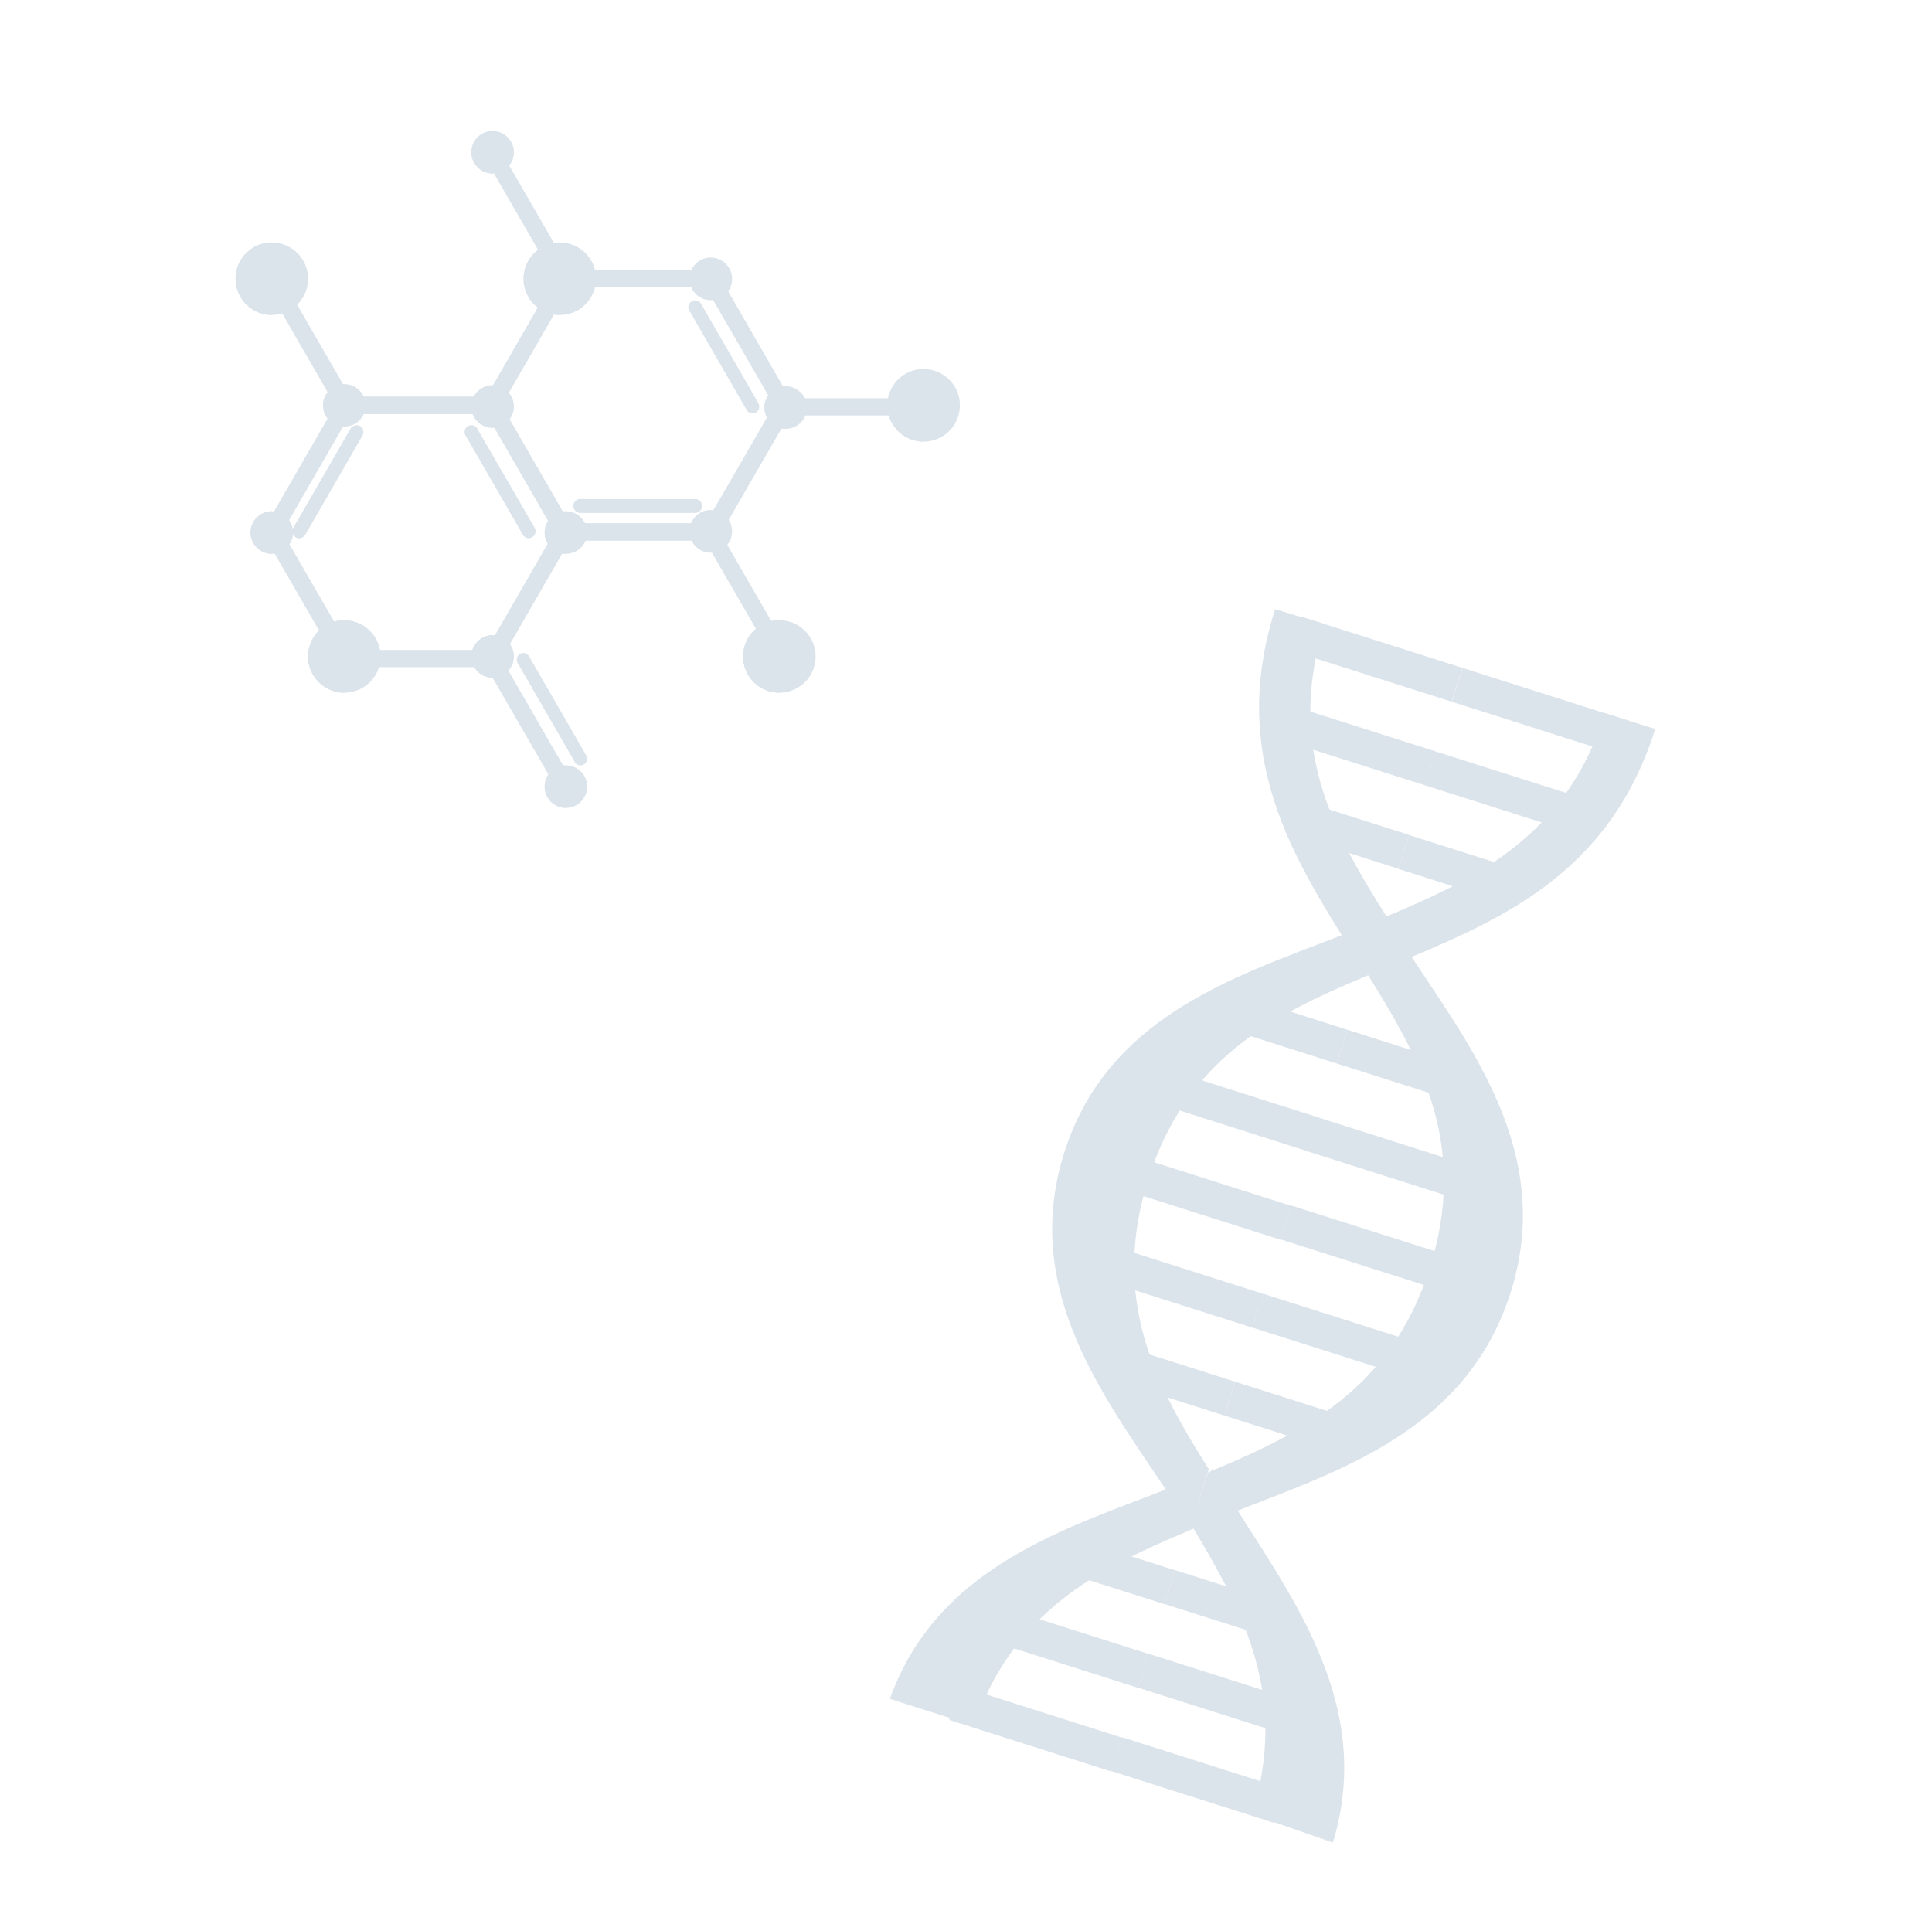 <svg xmlns="http://www.w3.org/2000/svg" viewBox="0 0 130 129">
  <title>_</title>
  <g style="isolation: isolate">
    <g>
      <g>
        <path d="M32.4,27.28l5.25-9.11H48.17l5.25,9.11-5.25,9.1H37.65Zm19.68,0-4.59-7.94H38.32l-4.58,7.94,4.58,7.94h9.17Z" fill="#dce4eb"/>
        <polygon points="37.49 53.14 38.49 52.56 33.74 44.32 38.32 36.38 47.83 36.38 47.83 35.22 37.65 35.22 32.4 44.32 37.49 53.14" fill="#dce4eb"/>
        <path d="M17.64,35.8l5.25-9.1H33.41l5.25,9.1-5.25,9.1H22.89Zm19.68,0-4.58-7.94H23.57L19,35.8l4.59,7.94h9.17Z" fill="#dce4eb"/>
        <polygon points="52.25 44.72 53.25 44.14 48.5 35.91 53.09 27.96 62.59 27.96 62.59 26.8 52.41 26.8 47.16 35.91 52.25 44.72" fill="#dce4eb"/>
        <polygon points="22.89 27.86 33.41 27.86 38.66 18.75 33.57 9.94 32.57 10.52 37.32 18.75 32.73 26.7 23.57 26.7 18.81 18.46 17.81 19.05 22.89 27.86" fill="#dce4eb"/>
        <path d="M39.05,34.51h7.72a.46.46,0,1,0,0-.92H39.05a.46.46,0,1,0,0,.92Z" fill="#dce4eb"/>
        <path d="M50.63,27.82a.46.46,0,0,0,.23-.06.47.47,0,0,0,.17-.63l-3.86-6.69a.46.46,0,0,0-.63-.16.45.45,0,0,0-.16.62l3.86,6.69A.47.47,0,0,0,50.63,27.82Z" fill="#dce4eb"/>
        <path d="M39.05,34.51h7.72a.46.46,0,1,0,0-.92H39.05a.46.46,0,1,0,0,.92Z" fill="#dce4eb"/>
        <path d="M20.13,36.22a.48.48,0,0,0,.4-.23l3.86-6.69a.46.46,0,0,0-.79-.46l-3.86,6.69a.45.45,0,0,0,.16.62A.41.41,0,0,0,20.13,36.22Z" fill="#dce4eb"/>
        <path d="M35.58,36.22a.39.39,0,0,0,.23-.07.46.46,0,0,0,.17-.62l-3.87-6.69a.44.44,0,0,0-.62-.16.46.46,0,0,0-.17.62L35.19,36A.45.45,0,0,0,35.58,36.22Z" fill="#dce4eb"/>
        <path d="M39.05,51.51a.46.46,0,0,0,.23-.06.45.45,0,0,0,.16-.62l-3.86-6.69A.45.45,0,0,0,35,44a.46.46,0,0,0-.17.62l3.86,6.69A.46.46,0,0,0,39.05,51.51Z" fill="#dce4eb"/>
        <path d="M20.13,36.22a.48.48,0,0,0,.4-.23l3.86-6.69a.45.45,0,0,0-.16-.62.46.46,0,0,0-.63.16l-3.86,6.69a.45.45,0,0,0,.17.62A.38.38,0,0,0,20.13,36.22Z" fill="#dce4eb"/>
        <circle cx="37.67" cy="18.76" r="2.44" fill="#dce4eb"/>
        <path d="M64.59,27.28a2.44,2.44,0,1,1-2.44-2.44A2.44,2.44,0,0,1,64.59,27.28Z" fill="#dce4eb"/>
        <path d="M25.61,44.18a2.44,2.44,0,1,1-2.44-2.44A2.44,2.44,0,0,1,25.61,44.18Z" fill="#dce4eb"/>
        <circle cx="18.29" cy="18.76" r="2.44" fill="#dce4eb"/>
        <path d="M54.88,44.18a2.44,2.44,0,1,1-2.44-2.44A2.44,2.44,0,0,1,54.88,44.18Z" fill="#dce4eb"/>
        <path d="M49.26,35.76a1.43,1.43,0,1,1-1.43-1.43A1.43,1.43,0,0,1,49.26,35.76Z" fill="#dce4eb"/>
        <path d="M49.26,18.76a1.43,1.43,0,1,1-1.43-1.42A1.43,1.43,0,0,1,49.26,18.76Z" fill="#dce4eb"/>
        <path d="M24.6,27.28a1.43,1.43,0,1,1-1.43-1.43A1.43,1.43,0,0,1,24.6,27.28Z" fill="#dce4eb"/>
        <path d="M19.72,35.84a1.43,1.43,0,1,1-1.43-1.43A1.43,1.43,0,0,1,19.72,35.84Z" fill="#dce4eb"/>
        <circle cx="33.15" cy="10.25" r="1.43" fill="#dce4eb"/>
        <path d="M39.51,35.84a1.43,1.43,0,1,1-1.43-1.43A1.43,1.43,0,0,1,39.51,35.84Z" fill="#dce4eb"/>
        <path d="M34.58,27.36a1.43,1.43,0,1,1-1.43-1.43A1.43,1.43,0,0,1,34.58,27.36Z" fill="#dce4eb"/>
        <path d="M39.51,52.94a1.43,1.43,0,1,1-1.43-1.43A1.43,1.43,0,0,1,39.51,52.94Z" fill="#dce4eb"/>
        <path d="M54.3,27.44A1.43,1.43,0,1,1,52.87,26,1.43,1.43,0,0,1,54.3,27.44Z" fill="#dce4eb"/>
        <path d="M34.58,44.18a1.43,1.43,0,1,1-1.43-1.43A1.43,1.43,0,0,1,34.58,44.18Z" fill="#dce4eb"/>
        <path d="M35.23,18.76a2.45,2.45,0,0,1,2.44-2.44V21.2A2.44,2.44,0,0,1,35.23,18.76Z" fill="#dce4eb" style="mix-blend-mode: multiply"/>
        <path d="M20.73,44.18a2.44,2.44,0,0,1,2.44-2.44v4.88A2.44,2.44,0,0,1,20.73,44.18Z" fill="#dce4eb" style="mix-blend-mode: multiply"/>
        <path d="M15.85,18.76a2.44,2.44,0,0,1,2.44-2.44V21.2A2.44,2.44,0,0,1,15.85,18.76Z" fill="#dce4eb" style="mix-blend-mode: multiply"/>
        <path d="M50,44.18a2.44,2.44,0,0,1,2.44-2.44v4.88A2.44,2.44,0,0,1,50,44.18Z" fill="#dce4eb" style="mix-blend-mode: multiply"/>
        <path d="M59.71,27.28a2.44,2.44,0,0,1,2.44-2.44v4.88A2.44,2.44,0,0,1,59.71,27.28Z" fill="#dce4eb" style="mix-blend-mode: multiply"/>
        <path d="M36.65,35.84a1.43,1.43,0,0,1,1.43-1.43v2.86A1.43,1.43,0,0,1,36.65,35.84Z" fill="#dce4eb" style="mix-blend-mode: multiply"/>
        <path d="M46.4,35.76a1.43,1.43,0,0,1,1.43-1.43v2.86A1.43,1.43,0,0,1,46.4,35.76Z" fill="#dce4eb" style="mix-blend-mode: multiply"/>
        <path d="M51.44,27.44A1.43,1.43,0,0,1,52.87,26v2.86A1.43,1.43,0,0,1,51.44,27.44Z" fill="#dce4eb" style="mix-blend-mode: multiply"/>
        <path d="M46.4,18.76a1.43,1.43,0,0,1,1.43-1.42v2.85A1.43,1.43,0,0,1,46.4,18.76Z" fill="#dce4eb" style="mix-blend-mode: multiply"/>
        <path d="M31.72,44.18a1.43,1.43,0,0,1,1.43-1.43v2.86A1.43,1.43,0,0,1,31.72,44.18Z" fill="#dce4eb" style="mix-blend-mode: multiply"/>
        <path d="M31.72,10.25a1.43,1.43,0,0,1,1.43-1.43v2.86A1.43,1.43,0,0,1,31.72,10.25Z" fill="#dce4eb" style="mix-blend-mode: multiply"/>
        <path d="M31.72,27.36a1.43,1.43,0,0,1,1.43-1.43v2.86A1.43,1.43,0,0,1,31.72,27.36Z" fill="#dce4eb" style="mix-blend-mode: multiply"/>
        <path d="M21.74,27.28a1.43,1.43,0,0,1,1.43-1.43v2.86A1.43,1.43,0,0,1,21.74,27.28Z" fill="#dce4eb" style="mix-blend-mode: multiply"/>
        <path d="M36.65,52.94a1.43,1.43,0,0,1,1.43-1.43v2.86A1.43,1.43,0,0,1,36.65,52.94Z" fill="#dce4eb" style="mix-blend-mode: multiply"/>
        <path d="M16.86,35.84a1.43,1.43,0,0,1,1.43-1.43v2.86A1.43,1.43,0,0,1,16.86,35.84Z" fill="#dce4eb" style="mix-blend-mode: multiply"/>
      </g>
      <g>
        <rect x="91.39" y="38.63" width="2.39" height="11.46" transform="translate(22.25 119.14) rotate(-72.36)" fill="#dce4eb"/>
        <rect x="102.31" y="42.1" width="2.39" height="11.46" transform="translate(26.55 131.96) rotate(-72.35)" fill="#dce4eb"/>
        <g>
          <rect x="96.79" y="54.77" width="2.39" height="7.39" transform="translate(12.57 134.12) rotate(-72.36)" fill="#dce4eb"/>
          <rect x="89.75" y="52.53" width="2.39" height="7.39" transform="translate(9.8 125.84) rotate(-72.36)" fill="#dce4eb"/>
          <rect x="99.98" y="48.12" width="2.39" height="10.33" transform="translate(19.73 133.55) rotate(-72.36)" fill="#dce4eb"/>
          <rect x="90.14" y="44.99" width="2.39" height="10.33" transform="translate(15.85 121.98) rotate(-72.35)" fill="#dce4eb"/>
          <rect x="68.49" y="110.6" width="2.39" height="11.46" transform="translate(-62.29 147.48) rotate(-72.35)" fill="#dce4eb"/>
          <rect x="79.41" y="114.08" width="2.39" height="11.46" transform="translate(-57.99 160.3) rotate(-72.36)" fill="#dce4eb"/>
          <rect x="81.05" y="104.24" width="2.39" height="7.39" transform="translate(-45.54 153.6) rotate(-72.36)" fill="#dce4eb"/>
          <rect x="74.01" y="102" width="2.39" height="7.39" transform="translate(-48.32 145.32) rotate(-72.35)" fill="#dce4eb"/>
          <rect x="70.82" y="105.71" width="2.39" height="10.33" transform="translate(-55.48 145.89) rotate(-72.35)" fill="#dce4eb"/>
          <rect x="80.66" y="108.84" width="2.39" height="10.33" transform="translate(-51.6 157.46) rotate(-72.36)" fill="#dce4eb"/>
          <rect x="81.76" y="68.9" width="2.39" height="11.46" transform="translate(-13.3 131.05) rotate(-72.35)" fill="#dce4eb"/>
          <rect x="92.68" y="72.37" width="2.39" height="11.46" transform="translate(-9.01 143.88) rotate(-72.35)" fill="#dce4eb"/>
          <rect x="88.91" y="84.21" width="2.39" height="11.46" transform="translate(-22.92 148.54) rotate(-72.35)" fill="#dce4eb"/>
          <rect x="77.99" y="80.74" width="2.39" height="11.46" transform="translate(-27.22 135.72) rotate(-72.35)" fill="#dce4eb"/>
          <rect x="80.41" y="75.55" width="2.39" height="10.33" transform="translate(-20.05 134.02) rotate(-72.35)" fill="#dce4eb"/>
          <rect x="90.26" y="78.68" width="2.39" height="10.33" transform="translate(-16.17 145.58) rotate(-72.36)" fill="#dce4eb"/>
          <polygon points="89.44 97.51 92.96 96.12 83.12 92.99 82.4 95.27 89.44 97.51" fill="#dce4eb"/>
          <polygon points="74.99 92.91 82.4 95.27 83.12 92.99 73.28 89.86 74.99 92.91" fill="#dce4eb"/>
          <polygon points="80.09 68.44 89.94 71.57 90.66 69.3 83.25 66.94 80.09 68.44" fill="#dce4eb"/>
          <polygon points="99.78 74.7 97.19 71.38 90.66 69.3 89.94 71.57 99.78 74.7" fill="#dce4eb"/>
          <path d="M82.07,102.75a1.66,1.66,0,0,1,.13-1l-2-.65-.29.91Z" fill="#dce4eb"/>
          <path d="M78.13,101.23c-.09.07-.19.12-.28.18l2,.64.29-.91-1.61-.51A1.15,1.15,0,0,1,78.13,101.23Z" fill="#dce4eb"/>
          <path d="M93.55,65c7.22-3,14.68-6,17.83-15.94L108,48c-2.6,8.19-8.48,11.08-14.88,13.75L91.91,65.7Z" fill="#dce4eb"/>
          <path d="M77.27,79.34c2.57-8.08,8.33-11,14.64-13.64l1.25-3.93-1.39.57c-7.22,3-17,5.31-20.15,15.2s3.49,17.45,7.67,24l.8,1.26,1.25-3.92C77.71,93.13,74.71,87.42,77.27,79.34Z" fill="#dce4eb"/>
          <path d="M82.48,100.37l-.92-1.52-1.32,3.91c3.5,5.81,6.46,11.49,4,19.35L89.69,124C92.61,114.38,86.46,106.92,82.48,100.37Z" fill="#dce4eb"/>
          <path d="M79.88,99.67c-7.09,2.91-16.63,5.22-20,14.66l5.65,1.8c2.65-7.68,8.3-10.54,14.47-13.12l1.25-3.92Z" fill="#dce4eb"/>
          <path d="M94.14,63.1l-.93-1.49L92,65.54c3.68,5.87,6.8,11.62,4.2,19.81S87.68,96.42,81.29,99.09L80,103l1.62-.67c7.22-3,16.81-5.37,20-15.26S98.32,69.69,94.14,63.1Z" fill="#dce4eb"/>
          <path d="M89.13,42,85.8,41c-3.14,9.88,1.17,16.71,5.35,23.3L92,65.54l1.25-3.93C89.58,55.81,86.56,50.09,89.13,42Z" fill="#dce4eb"/>
        </g>
      </g>
    </g>
  </g>
</svg>
